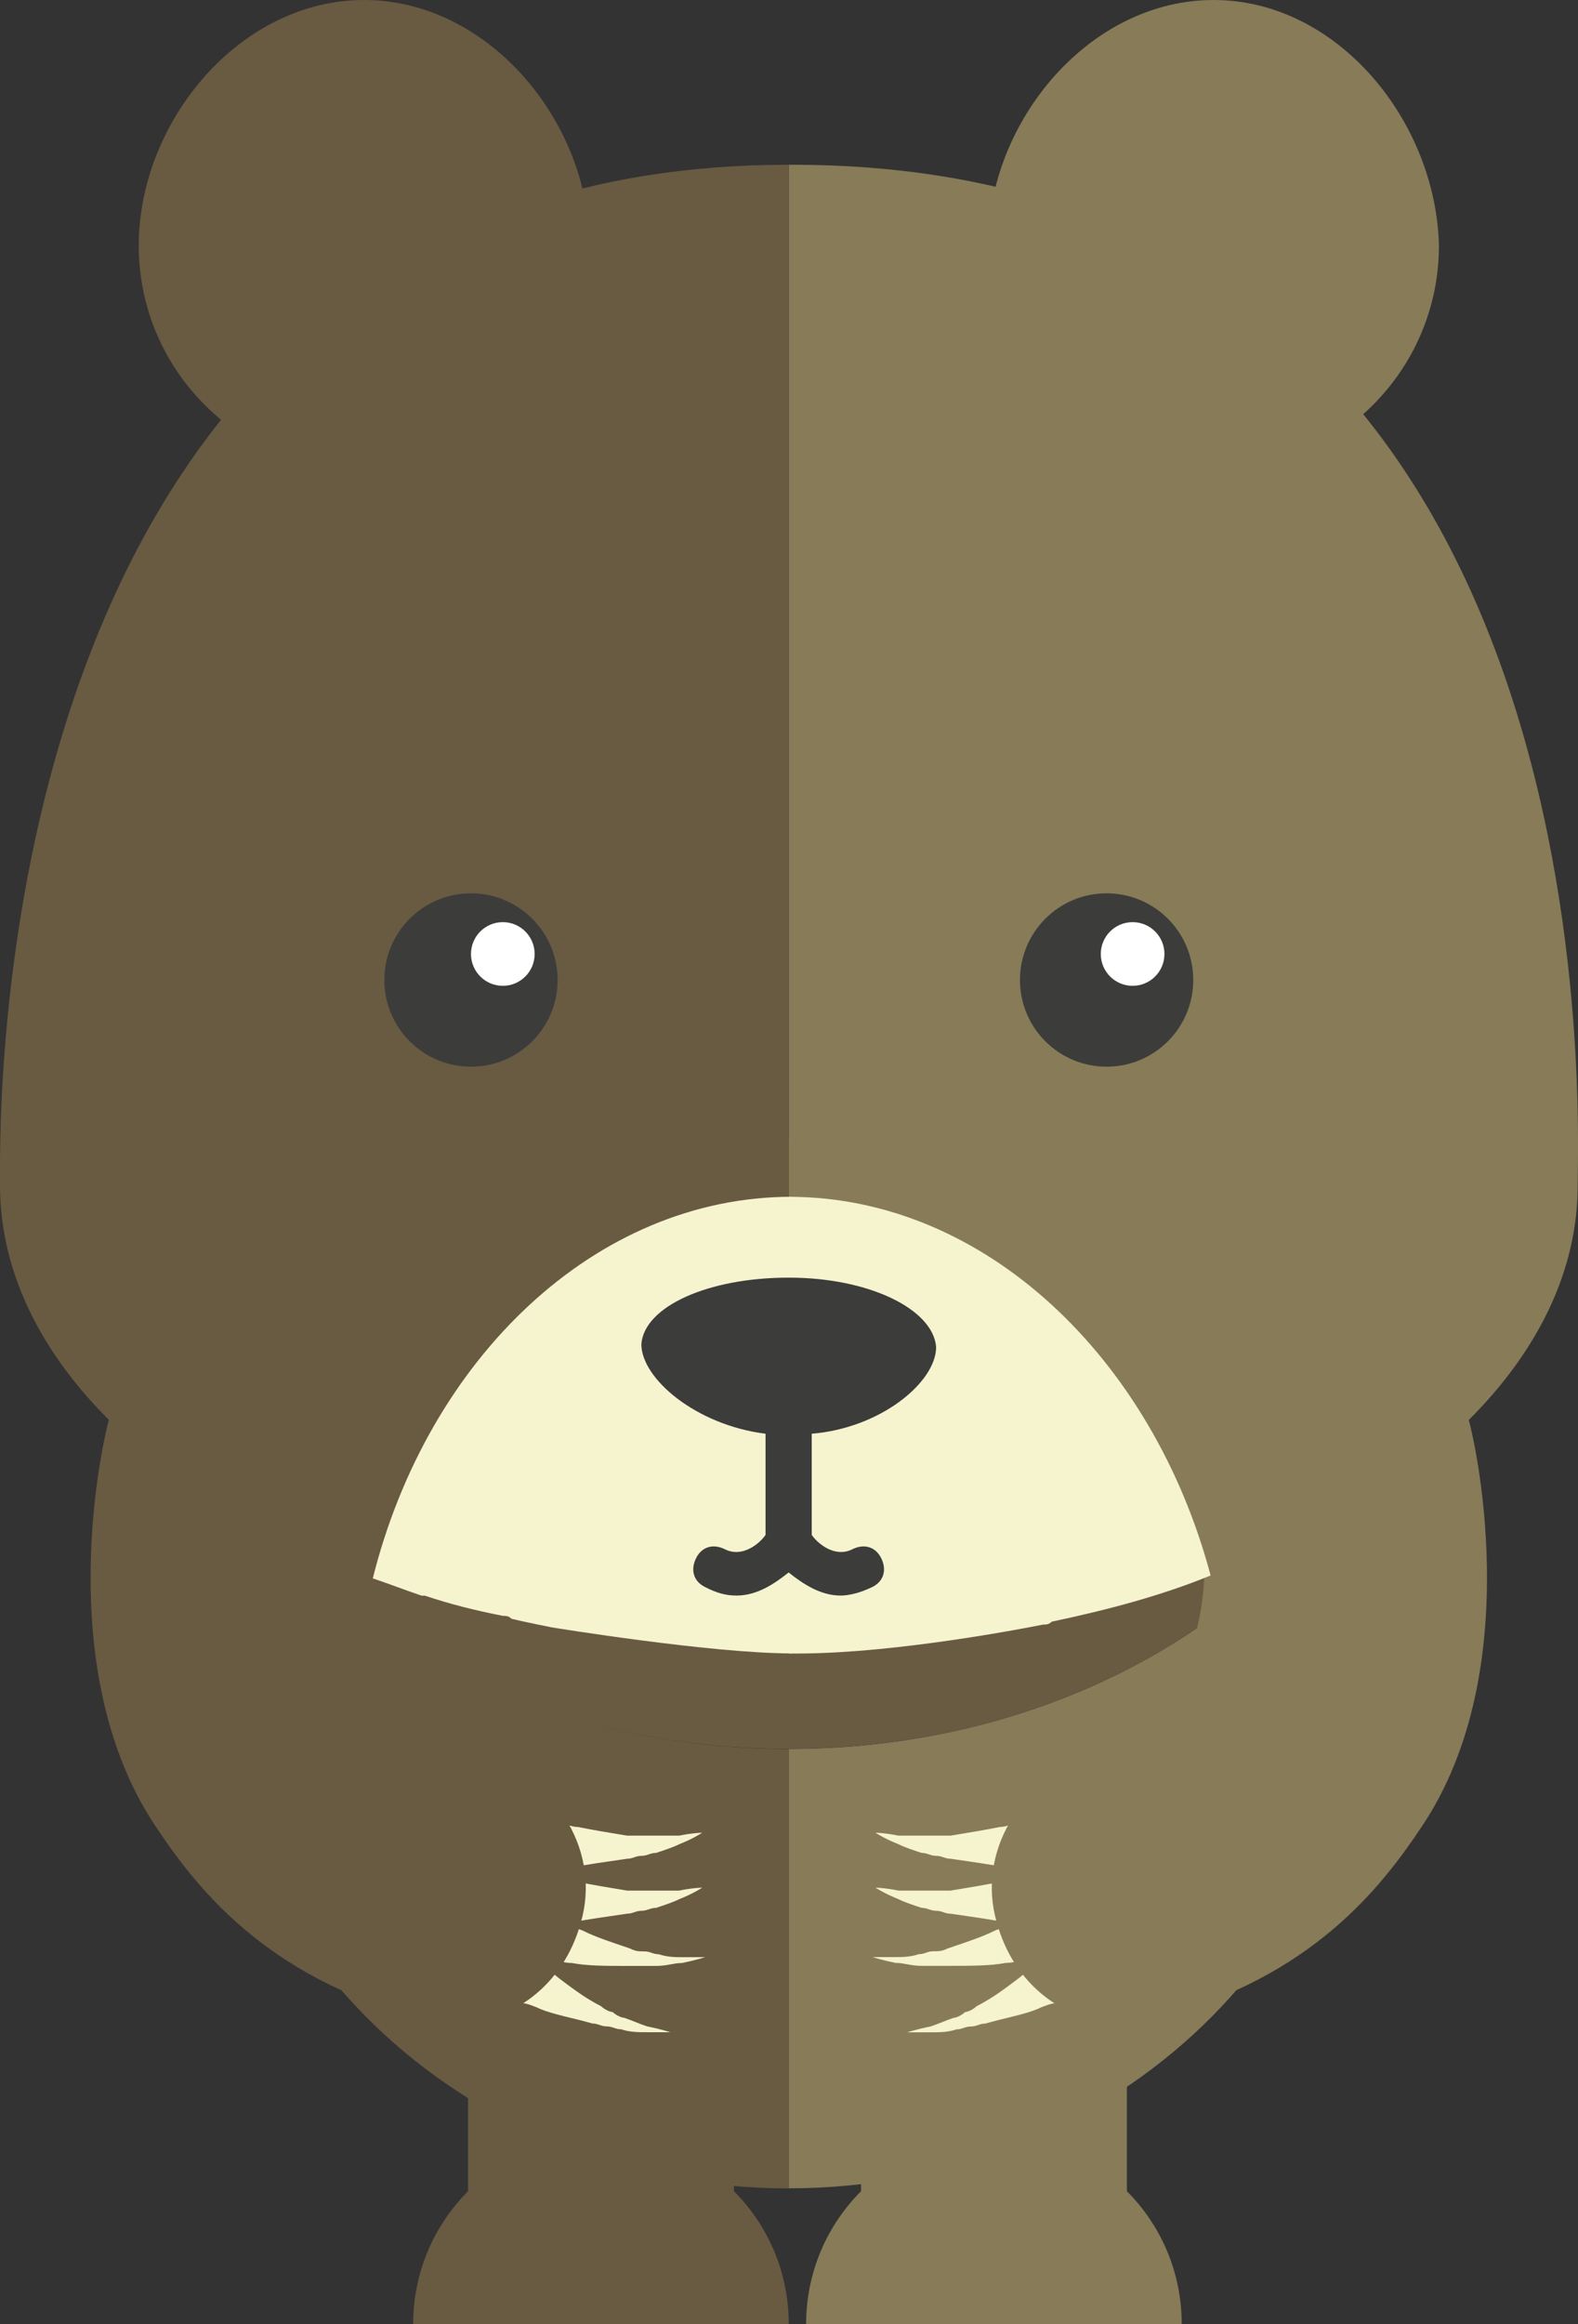 <?xml version="1.0" encoding="iso-8859-1"?>
<!-- Generator: Adobe Illustrator 18.1.1, SVG Export Plug-In . SVG Version: 6.00 Build 0)  -->
<!DOCTYPE svg PUBLIC "-//W3C//DTD SVG 1.1//EN" "http://www.w3.org/Graphics/SVG/1.1/DTD/svg11.dtd">
<svg version="1.1" xmlns="http://www.w3.org/2000/svg" xmlns:xlink="http://www.w3.org/1999/xlink" x="0px" y="0px"
	 viewBox="0 0 15.171 22.333" style="enable-background:new 0 0 15.171 22.333;" xml:space="preserve">
<rect x="0" y="0" width="15.171" height="22.333" fill="#333333" stroke="none"/>
<g id="bear">
	<g>
		<g>
			<g>
				<path style="fill:none;" d="M12.056,16.972C12,16.972,11.973,17,11.917,17C11.973,17,12,17,12.056,16.972z"/>
			</g>
		</g>
		<g>
			<g>
				<path style="fill:none;" d="M12.278,16.944c-0.056,0-0.083,0.028-0.139,0.028C12.167,16.944,12.223,16.944,12.278,16.944z"/>
			</g>
		</g>
		<g>
			<g>
				<path style="fill:none;" d="M12.473,16.861c-0.056,0.028-0.111,0.028-0.167,0.056C12.362,16.917,12.417,16.889,12.473,16.861z"
					/>
			</g>
		</g>
		<g>
			<g>
				<path style="fill:none;" d="M9.973,15.778c0.028,0,0.056,0,0.083-0.028C10.028,15.75,10,15.75,9.973,15.778z"/>
			</g>
		</g>
		<g>
			<g>
				<path style="fill:none;" d="M11.056,17.056c-0.083,0-0.194,0-0.306-0.028C10.862,17.056,10.973,17.056,11.056,17.056z"/>
			</g>
		</g>
		<g>
			<g>
				<path style="fill:none;" d="M11.612,17.056c-0.056,0-0.111,0-0.167,0C11.5,17.056,11.556,17.056,11.612,17.056z"/>
			</g>
		</g>
		<g>
			<g>
				<path style="fill:none;" d="M11.834,17.028c-0.056,0-0.111,0-0.139,0.028C11.75,17.028,11.778,17.028,11.834,17.028z"/>
			</g>
		</g>
		<g>
			<g>
				<path style="fill:none;" d="M11.334,17.056c-0.056,0-0.111,0-0.194,0C11.223,17.056,11.278,17.056,11.334,17.056z"/>
			</g>
		</g>
		<g>
			<g>
				<path style="fill:none;" d="M9.917,19.333h0.028C9.945,19.333,9.945,19.333,9.917,19.333z"/>
			</g>
		</g>
		<g>
			<g>
				<path style="fill:none;" d="M9.639,19.333c-0.111,0-0.222,0-0.361,0C9.389,19.333,9.5,19.333,9.639,19.333z"/>
			</g>
		</g>
		<g>
			<g>
				<path style="fill:#C6CCD6;" d="M9.945,19.333c0.222,0,0.417-0.028,0.611-0.056l0,0C10.389,19.306,10.167,19.333,9.945,19.333z"
					/>
			</g>
		</g>
		<g>
			<g>
				<path style="fill:#C6CCD6;" d="M9.917,19.333c-0.083,0-0.194,0-0.306,0C9.723,19.333,9.834,19.333,9.917,19.333z"/>
			</g>
		</g>
		<g>
			<g>
				<path style="fill:#C6CCD6;" d="M12.306,16.917h-0.028H12.306z"/>
			</g>
		</g>
		<g>
			<g>
				<path style="fill:#C6CCD6;" d="M12.112,16.972c-0.028,0-0.028,0-0.056,0C12.084,16.972,12.112,16.972,12.112,16.972z"/>
			</g>
		</g>
		<g>
			<g>
				<path style="fill:#C6CCD6;" d="M11.445,17.056c-0.028,0-0.056,0-0.111,0C11.362,17.056,11.417,17.056,11.445,17.056z"/>
			</g>
		</g>
		<g>
			<g>
				<path style="fill:#C6CCD6;" d="M11.695,17.028c-0.028,0-0.056,0-0.083,0C11.639,17.056,11.667,17.028,11.695,17.028z"/>
			</g>
		</g>
		<g>
			<g>
				<path style="fill:#C6CCD6;" d="M9.556,15.833c0.139-0.028,0.278-0.056,0.417-0.083C9.834,15.806,9.695,15.833,9.556,15.833z"/>
			</g>
		</g>
		<g>
			<g>
				<path style="fill:#C6CCD6;" d="M12.473,16.861L12.473,16.861L12.473,16.861z"/>
			</g>
		</g>
		<g>
			<g>
				<path style="fill:#C6CCD6;" d="M11.167,17.056c-0.028,0-0.056,0-0.083,0C11.084,17.056,11.112,17.056,11.167,17.056z"/>
			</g>
		</g>
		<g>
			<g>
				<path style="fill:#C6CCD6;" d="M10.056,15.75c1.056-0.222,2-0.556,2.778-1l0,0C12.056,15.194,11.112,15.528,10.056,15.75z"/>
			</g>
		</g>
		<g>
			<g>
				<path style="fill:#C6CCD6;" d="M11.917,17c-0.028,0-0.056,0-0.083,0C11.862,17.028,11.889,17,11.917,17z"/>
			</g>
		</g>
		<g>
			<g>
				<path style="fill:#918BC1;" d="M4.056,15.5c-0.028,0-0.028,0-0.056,0C4.028,15.5,4.028,15.5,4.056,15.5z"/>
			</g>
		</g>
		<g>
			<g>
				<path style="fill:#918BC1;" d="M4.862,15.722c-0.028,0-0.056,0-0.083-0.028C4.806,15.694,4.834,15.694,4.862,15.722z"/>
			</g>
		</g>
		<g>
			<g>
				<path style="fill:#918BC1;" d="M2.278,14.75c0.5,0.306,1.083,0.556,1.722,0.75C3.362,15.278,2.778,15.028,2.278,14.75
					L2.278,14.75z"/>
			</g>
		</g>
		<g>
			<g>
				<path style="fill:#918BC1;" d="M4.778,15.694c-0.25-0.056-0.5-0.111-0.75-0.194C4.278,15.556,4.528,15.639,4.778,15.694z"/>
			</g>
		</g>
		<g>
			<g>
				<path style="fill:#918BC1;" d="M5.25,15.778C5.112,15.75,5,15.722,4.862,15.694C5,15.75,5.112,15.778,5.25,15.778z"/>
			</g>
		</g>
		<g>
			<g>
				<g>
					<g>
						<rect x="4.5" y="18.722" style="fill:#695A42;" width="2.556" height="2.778"/>
					</g>
				</g>
				<g>
					<g>
						<rect x="8.278" y="18.722" style="fill:#877B58;" width="2.556" height="2.778"/>
					</g>
				</g>
				<g>
					<g>
						<path style="fill:#695A42;" d="M5.778,20.528c-1,0-1.806,0.806-1.806,1.806h3.611C7.584,21.333,6.778,20.528,5.778,20.528z"/>
					</g>
				</g>
				<g>
					<g>
						<path style="fill:#877B58;" d="M9.556,20.528c-1,0-1.806,0.806-1.806,1.806h3.611C11.362,21.333,10.556,20.528,9.556,20.528z"
							/>
					</g>
				</g>
			</g>
			<g>
				<g>
					<g>
						<path style="fill:#695A42;" d="M2.362,14.417c-0.167,0.5-0.278,1.028-0.278,1.556c0,2.778,2.444,5.056,5.5,5.056v-4.222
							C5.389,16.806,3.445,15.861,2.362,14.417z"/>
					</g>
				</g>
				<g>
					<g>
						<path style="fill:#877B58;" d="M7.584,16.806v4.222c3.028,0,5.5-2.25,5.5-5.056c0-0.556-0.083-1.083-0.278-1.556
							C11.723,15.861,9.778,16.806,7.584,16.806z"/>
					</g>
				</g>
				<g>
					<g>
						<path style="fill:#695A42;" d="M7.584,10.944c-2.444,0-4.5,1.472-5.222,3.472c1.083,1.444,3,2.389,5.222,2.389
							c2.194,0,4.139-0.944,5.222-2.389C12.084,12.389,10.028,10.944,7.584,10.944z"/>
					</g>
				</g>
			</g>
		</g>
		<g>
			<g>
				<g>
					<path style="fill:#F6F3CF;" d="M5.362,17.5c0,0,0.028,0,0.056,0.028c0.028,0,0.083,0.028,0.139,0.028
						c0.139,0.028,0.306,0.056,0.472,0.083c0.056,0,0.083,0,0.139,0c0.056,0,0.083,0,0.139,0c0.083,0,0.167,0,0.222,0
						c0.139-0.028,0.222-0.028,0.222-0.028s-0.083,0.056-0.222,0.111c-0.056,0.028-0.139,0.056-0.222,0.083
						c-0.056,0-0.083,0.028-0.139,0.028c-0.056,0-0.083,0.028-0.139,0.028c-0.194,0.028-0.389,0.056-0.528,0.083
						c-0.083,0-0.139,0-0.167,0s-0.056,0-0.056,0c-0.139,0-0.25-0.083-0.25-0.222s0.083-0.25,0.222-0.25
						C5.306,17.472,5.334,17.472,5.362,17.5L5.362,17.5z"/>
				</g>
				<g>
					<path style="fill:#F6F3CF;" d="M5.362,18.028c0,0,0.028,0,0.056,0.028c0.028,0,0.083,0.028,0.139,0.028
						c0.139,0.028,0.306,0.056,0.472,0.083c0.056,0,0.083,0,0.139,0c0.056,0,0.083,0,0.139,0c0.083,0,0.167,0,0.222,0
						c0.139-0.028,0.222-0.028,0.222-0.028s-0.083,0.056-0.222,0.111c-0.056,0.028-0.139,0.056-0.222,0.083
						c-0.056,0-0.083,0.028-0.139,0.028c-0.056,0-0.083,0.028-0.139,0.028c-0.194,0.028-0.389,0.056-0.528,0.083
						c-0.083,0-0.139,0-0.167,0s-0.056,0-0.056,0c-0.139,0-0.25-0.083-0.25-0.222c0-0.139,0.083-0.25,0.222-0.25
						C5.306,18.028,5.334,18.028,5.362,18.028L5.362,18.028z"/>
				</g>
				<g>
					<path style="fill:#F6F3CF;" d="M5.417,18.472c0,0,0.028,0,0.056,0.028s0.083,0.028,0.139,0.056
						c0.111,0.056,0.278,0.111,0.444,0.167c0.056,0.028,0.083,0.028,0.139,0.028c0.056,0,0.083,0.028,0.139,0.028
						c0.083,0.028,0.167,0.028,0.222,0.028c0.139,0,0.222,0,0.222,0s-0.083,0.028-0.222,0.056c-0.083,0-0.139,0.028-0.25,0.028
						c-0.056,0-0.083,0-0.139,0c-0.056,0-0.083,0-0.139,0c-0.194,0-0.389,0-0.528-0.028c-0.083,0-0.139-0.028-0.167-0.028
						s-0.056,0-0.056,0c-0.139-0.028-0.222-0.139-0.194-0.278c0.028-0.139,0.139-0.222,0.278-0.194
						C5.362,18.444,5.389,18.444,5.417,18.472L5.417,18.472z"/>
				</g>
				<g>
					<path style="fill:#F6F3CF;" d="M5.195,18.889c0,0,0.028,0.028,0.056,0.028C5.278,18.944,5.334,18.972,5.362,19
						c0.111,0.083,0.25,0.194,0.417,0.278c0.028,0.028,0.083,0.056,0.111,0.056C5.917,19.361,5.973,19.389,6,19.389
						c0.083,0.028,0.139,0.056,0.222,0.083c0.139,0.028,0.222,0.056,0.222,0.056s-0.083,0-0.222,0c-0.083,0-0.167,0-0.25-0.028
						c-0.056,0-0.083-0.028-0.139-0.028s-0.083-0.028-0.139-0.028c-0.194-0.056-0.361-0.083-0.5-0.139
						c-0.056-0.028-0.139-0.056-0.167-0.056C5,19.222,4.973,19.222,4.973,19.222c-0.111-0.056-0.194-0.194-0.139-0.306
						c0.056-0.139,0.194-0.194,0.306-0.139C5.139,18.861,5.167,18.861,5.195,18.889L5.195,18.889z"/>
				</g>
				<g>
					<path style="fill:#695A42;" d="M4.362,19.444c-0.111,0-0.222-0.028-0.333-0.056C2.556,19,1.889,18.139,1.5,17.556
						c-1.028-1.528-0.5-3.778-0.444-3.944l2.583,1.028l0,0c-0.194,0.75,0.167,2.028,1.056,2.278
						c0.667,0.194,1.083,0.889,0.889,1.556C5.417,19.083,4.917,19.444,4.362,19.444z"/>
				</g>
			</g>
			<g>
				<g>
					<path style="fill:#F6F3CF;" d="M9.806,17.5c0,0-0.028,0-0.056,0.028c-0.028,0-0.083,0.028-0.139,0.028
						c-0.139,0.028-0.306,0.056-0.472,0.083c-0.056,0-0.083,0-0.139,0c-0.056,0-0.083,0-0.139,0c-0.083,0-0.167,0-0.222,0
						c-0.139-0.028-0.222-0.028-0.222-0.028s0.083,0.056,0.222,0.111c0.056,0.028,0.139,0.056,0.222,0.083
						c0.056,0,0.083,0.028,0.139,0.028c0.056,0,0.083,0.028,0.139,0.028c0.194,0.028,0.389,0.056,0.528,0.083
						c0.083,0,0.139,0,0.167,0s0.056,0,0.056,0c0.139,0,0.25-0.083,0.25-0.222s-0.083-0.25-0.222-0.25
						C9.862,17.472,9.834,17.472,9.806,17.5L9.806,17.5z"/>
				</g>
				<g>
					<path style="fill:#F6F3CF;" d="M9.806,18.028c0,0-0.028,0-0.056,0.028c-0.028,0-0.083,0.028-0.139,0.028
						c-0.139,0.028-0.306,0.056-0.472,0.083c-0.056,0-0.083,0-0.139,0c-0.056,0-0.083,0-0.139,0c-0.083,0-0.167,0-0.222,0
						c-0.139-0.028-0.222-0.028-0.222-0.028S8.5,18.194,8.639,18.25c0.056,0.028,0.139,0.056,0.222,0.083
						c0.056,0,0.083,0.028,0.139,0.028c0.056,0,0.083,0.028,0.139,0.028c0.194,0.028,0.389,0.056,0.528,0.083
						c0.083,0,0.139,0,0.167,0s0.056,0,0.056,0c0.139,0,0.25-0.083,0.25-0.222c0-0.139-0.083-0.25-0.222-0.25
						C9.862,18.028,9.834,18.028,9.806,18.028L9.806,18.028z"/>
				</g>
				<g>
					<path style="fill:#F6F3CF;" d="M9.75,18.472c0,0-0.028,0-0.056,0.028s-0.083,0.028-0.139,0.056
						c-0.111,0.056-0.278,0.111-0.444,0.167C9.056,18.75,9.028,18.75,8.973,18.75c-0.056,0-0.083,0.028-0.139,0.028
						c-0.083,0.028-0.167,0.028-0.222,0.028c-0.139,0-0.222,0-0.222,0s0.083,0.028,0.222,0.056c0.083,0,0.139,0.028,0.25,0.028
						c0.056,0,0.083,0,0.139,0c0.056,0,0.083,0,0.139,0c0.194,0,0.389,0,0.528-0.028c0.083,0,0.139-0.028,0.167-0.028
						s0.056,0,0.056,0c0.139-0.028,0.222-0.139,0.194-0.278c-0.028-0.139-0.139-0.222-0.278-0.194
						C9.806,18.444,9.778,18.444,9.75,18.472L9.75,18.472z"/>
				</g>
				<g>
					<path style="fill:#F6F3CF;" d="M9.973,18.889c0,0-0.028,0.028-0.056,0.028C9.889,18.944,9.834,18.972,9.806,19
						c-0.111,0.083-0.25,0.194-0.417,0.278c-0.028,0.028-0.083,0.056-0.111,0.056c-0.028,0.028-0.083,0.056-0.111,0.056
						c-0.083,0.028-0.139,0.056-0.222,0.083c-0.139,0.028-0.222,0.056-0.222,0.056s0.083,0,0.222,0c0.083,0,0.167,0,0.25-0.028
						c0.056,0,0.083-0.028,0.139-0.028c0.056,0,0.083-0.028,0.139-0.028c0.194-0.056,0.361-0.083,0.5-0.139
						c0.056-0.028,0.139-0.056,0.167-0.056c0.028-0.028,0.056-0.028,0.056-0.028c0.111-0.056,0.194-0.194,0.139-0.306
						c-0.056-0.139-0.194-0.194-0.306-0.139C10.028,18.861,10,18.861,9.973,18.889L9.973,18.889z"/>
				</g>
				<g>
					<path style="fill:#877B58;" d="M10.806,19.444c0.111,0,0.222-0.028,0.333-0.056c1.472-0.389,2.139-1.25,2.528-1.833
						c1.028-1.528,0.5-3.778,0.444-3.944l-2.583,1.028l0,0c0.194,0.75-0.167,2.028-1.056,2.278
						c-0.667,0.194-1.083,0.889-0.889,1.556C9.75,19.083,10.25,19.444,10.806,19.444z"/>
				</g>
			</g>
		</g>
		<g>
			<g>
				<g>
					<g>
						<path style="fill:#877B58;" d="M11.667,0C10.473,0,9.5,1.167,9.5,2.361s0.972,2.167,2.167,2.167s2.167-0.972,2.167-2.167
							C13.806,1.167,12.862,0,11.667,0z"/>
					</g>
				</g>
				<g>
					<g>
						<path style="fill:#695A42;" d="M3.5,0C2.306,0,1.334,1.167,1.334,2.361S2.306,4.528,3.5,4.528s2.167-0.972,2.167-2.167
							C5.667,1.167,4.695,0,3.5,0z"/>
					</g>
				</g>
			</g>
			<g>
				<path style="fill:#877B58;" d="M7.612,1.583H7.584V11.5c1.889,0,3.5,1.556,4.028,3.667c0.444-0.167,0.861-0.361,1.25-0.583l0,0
					c1.417-0.806,2.306-1.944,2.306-3.194C15.167,10.778,15.584,1.583,7.612,1.583z"/>
				<path style="fill:#695A42;" d="M7.584,11.5V1.583C-0.194,1.583,0,10.778,0,11.389c0,1.25,0.889,2.389,2.306,3.194l0,0
					c0.389,0.222,0.806,0.417,1.25,0.583C4.084,13.056,5.695,11.5,7.584,11.5z"/>
				<path style="fill:#F6F3CF;" d="M7.584,11.5v4.389c0.028,0,0.056,0,0.083,0c1,0,2.361-0.278,2.361-0.278
					c0.028,0,0.056,0,0.083-0.028c0.528-0.111,1.056-0.25,1.528-0.444C11.084,13.056,9.473,11.5,7.584,11.5z"/>
				<path style="fill:#F6F3CF;" d="M4.084,15.333c0.25,0.083,0.472,0.139,0.75,0.194c0.028,0,0.056,0,0.083,0.028
					c0.111,0.028,0.389,0.083,0.389,0.083s1.528,0.25,2.306,0.25V11.5c-1.889,0-3.5,1.556-4.028,3.667
					c0.167,0.056,0.306,0.111,0.472,0.167C4.056,15.333,4.056,15.333,4.084,15.333z"/>
			</g>
			<g>
				<g>
					<g>
						<g>
							<circle style="fill:#3C3C3B;" cx="10.639" cy="9.417" r="0.833"/>
						</g>
					</g>
				</g>
				<g>
					<g>
						<g>
							<circle style="fill:#3C3C3B;" cx="4.528" cy="9.417" r="0.833"/>
						</g>
					</g>
				</g>
				<g>
					<g>
						<circle style="fill:#FFFFFF;" cx="4.834" cy="9.167" r="0.306"/>
					</g>
				</g>
				<g>
					<g>
						<circle style="fill:#FFFFFF;" cx="10.889" cy="9.167" r="0.306"/>
					</g>
				</g>
			</g>
			<g>
				<g>
					<path style="fill:#3C3C3B;" d="M9,12.944L9,12.944L9,12.944L9,12.944c-0.028-0.361-0.639-0.667-1.417-0.667
						c-0.778,0-1.389,0.278-1.417,0.639l0,0l0,0l0,0c0,0.333,0.528,0.778,1.194,0.861v0.972c-0.056,0.083-0.222,0.222-0.389,0.139
						c-0.111-0.056-0.222-0.028-0.278,0.083c-0.056,0.111-0.028,0.222,0.083,0.278c0.111,0.056,0.194,0.083,0.306,0.083
						c0.194,0,0.361-0.111,0.5-0.222c0.139,0.111,0.306,0.222,0.5,0.222c0.083,0,0.194-0.028,0.306-0.083
						c0.111-0.056,0.139-0.167,0.083-0.278c-0.056-0.111-0.167-0.139-0.278-0.083c-0.167,0.083-0.333-0.056-0.389-0.139v-0.972
						C8.473,13.722,9,13.278,9,12.944z"/>
				</g>
			</g>
		</g>
	</g>
</g>
<g id="Layer_1">
</g>
</svg>
